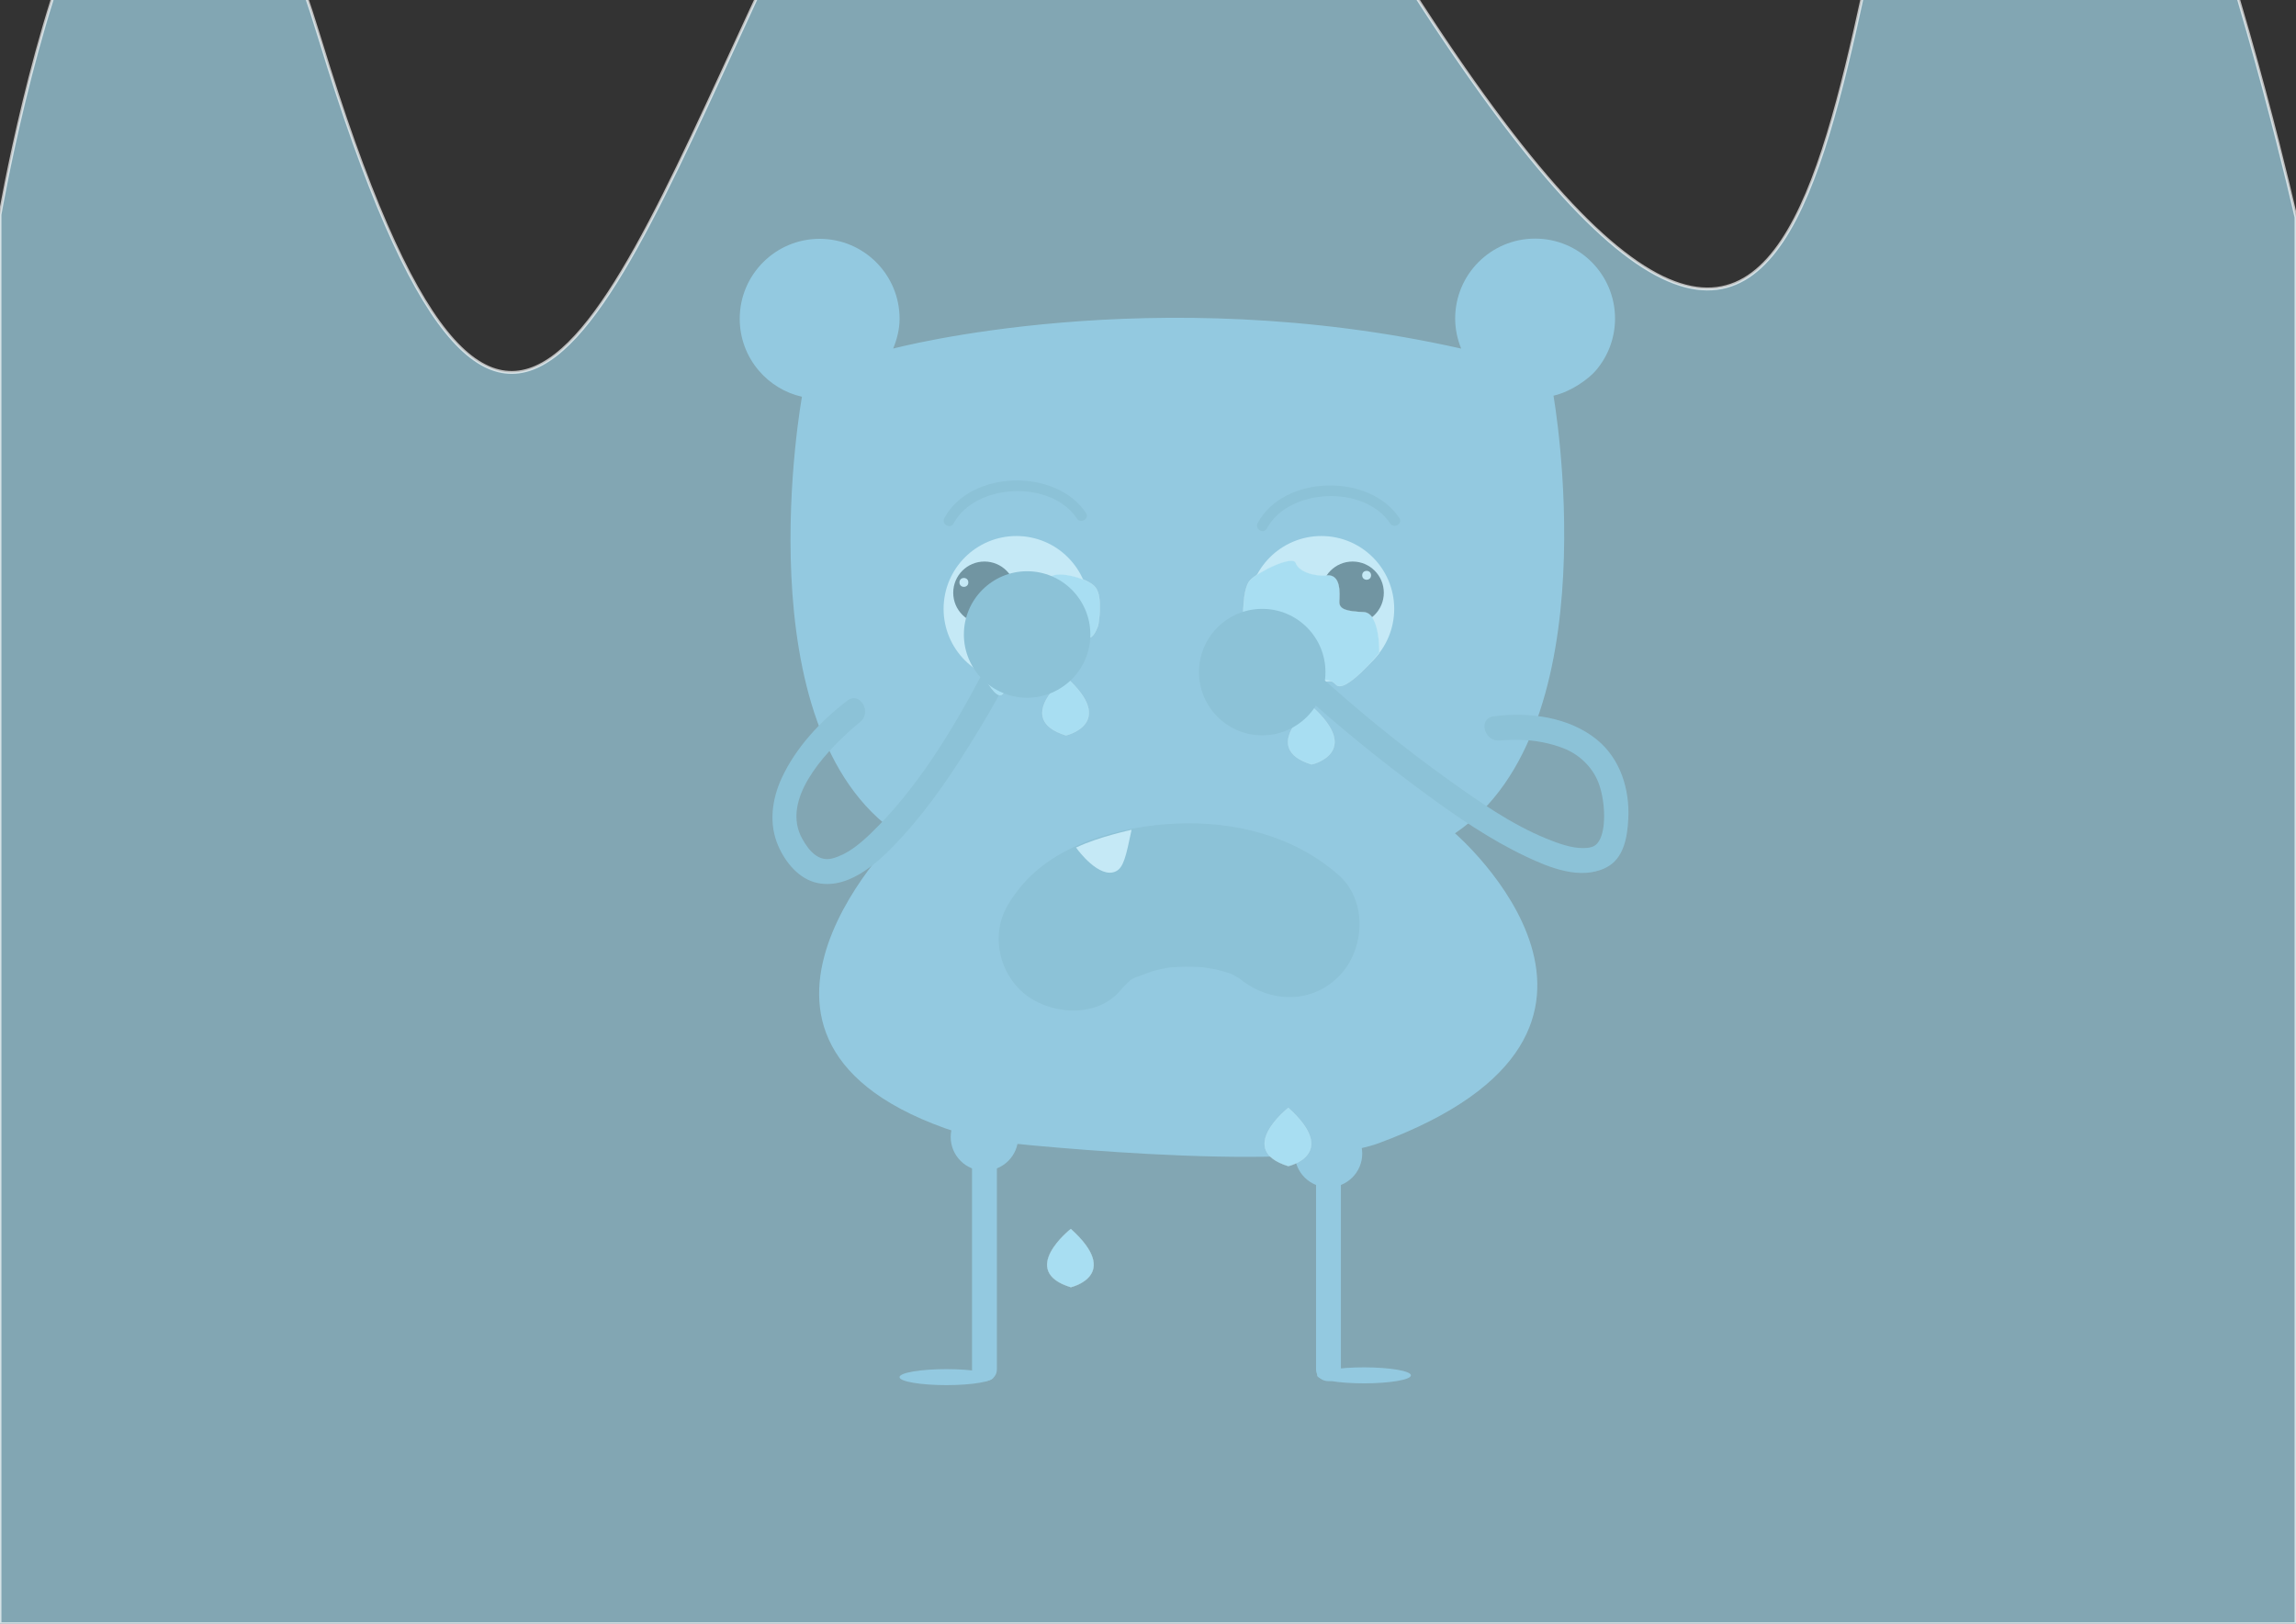 <?xml version="1.0" encoding="utf-8"?>
<!-- Generator: Adobe Illustrator 16.0.0, SVG Export Plug-In . SVG Version: 6.00 Build 0)  -->
<!DOCTYPE svg PUBLIC "-//W3C//DTD SVG 1.1//EN" "http://www.w3.org/Graphics/SVG/1.1/DTD/svg11.dtd">
<svg version="1.1" id="Layer_1" xmlns="http://www.w3.org/2000/svg" xmlns:xlink="http://www.w3.org/1999/xlink" x="0px" y="0px"
	 width="841.89px" height="595.28px" viewBox="0 0 841.89 595.28" enable-background="new 0 0 841.89 595.28" xml:space="preserve">
<rect x="0" y="0" width="841.89" height="595.28" fill="#333333" stroke="none"/>
<path fill="#689FBB" d="M505.587,419.098c111.77-41.4,27.931-113.598,27.931-113.598c57.64-38.771,36.107-160.432,36.107-160.432
	c6.579-1.488,12.942-6.204,15.551-9.256c4.376-5.12,7.019-11.767,7.019-19.03c0-16.187-13.122-29.308-29.309-29.308
	c-16.186,0-29.308,13.121-29.308,29.308c0,3.9,0.82,7.608,2.204,11.013c-113.137-25.4-208.275,0-208.275,0
	c1.383-3.404,2.352-7.029,2.352-10.93c0-16.186-13.122-29.308-29.309-29.308c-16.186,0-29.309,13.122-29.309,29.308
	c0,7.264,2.644,13.91,7.02,19.031c4.031,4.717,9.535,8.141,15.799,9.557c0,0-22.184,121.662,35.456,160.434
	c0,0-83.396,82.029,31.883,112.314C361.398,418.201,473.69,430.912,505.587,419.098z"/>
<path fill="none" stroke="#556337" stroke-width="0.651" stroke-miterlimit="10" d="M592.194,478.125"/>
<circle fill="#FFFFFF" cx="372.699" cy="223.218" r="26.705"/>
<circle fill="#FFFFFF" cx="484.52" cy="223.218" r="26.705"/>
<circle cx="360.975" cy="217.316" r="11.447"/>
<circle cx="495.967" cy="217.316" r="11.447"/>
<circle fill="#FFFFFF" cx="353.435" cy="213.521" r="1.628"/>
<circle fill="#FFFFFF" cx="501.109" cy="210.916" r="1.628"/>
<g>
	<g>
		<path fill="#5388A0" d="M464.519,193.748c8.019-14.869,35.753-16.1,45.213-1.863c1.388,2.088,4.774,0.133,3.375-1.973
			c-11.022-16.586-42.423-15.827-51.963,1.863C459.947,193.993,463.322,195.967,464.519,193.748L464.519,193.748z"/>
	</g>
</g>
<g>
	<g>
		<path fill="#5388A0" d="M349.636,191.924c8.019-14.871,35.753-16.102,45.213-1.863c1.388,2.088,4.774,0.133,3.375-1.973
			c-11.022-16.588-42.423-15.828-51.963,1.863C345.065,192.169,348.439,194.143,349.636,191.924L349.636,191.924z"/>
	</g>
</g>
<g>
	<g>
		<path fill="#5388A0" d="M411.095,362.763c1.563-1.961,7.688-6.982,0.468-1.467c2.463-1.882,5.246-3.323,8.045-4.63
			c-8.084,3.775,1.295-0.159,3.604-0.783c1.55-0.42,3.126-0.732,4.7-1.046c2.842-0.475,2.154-0.415-2.063,0.179
			c1.131-0.138,2.264-0.252,3.399-0.341c3.505-0.313,7.032-0.29,10.545-0.149c1.701,0.067,3.396,0.247,5.088,0.428
			c-8.317-0.887-0.881,0.043,0.976,0.461c1.491,0.336,2.954,0.779,4.415,1.226c0.931,0.297,1.854,0.618,2.769,0.965
			c-4.074-1.791-4.881-2.122-2.421-0.995c1.2,0.558,2.344,1.223,3.483,1.892c5.71,3.351-3.529-3.194-0.458-0.488
			c10.747,9.472,26.589,10.612,37.201,0c9.656-9.656,10.764-27.716,0-37.201c-16.376-14.432-38.347-19.873-59.868-18.865
			c-19.862,0.931-44.088,7.296-57.085,23.615c-4.548,5.711-7.705,11.001-7.705,18.601c0,6.949,2.794,13.689,7.705,18.601
			C383.172,372.041,402.147,373.997,411.095,362.763L411.095,362.763z"/>
	</g>
</g>
<path fill="#FFFFFF" d="M395.051,311.385c0,0,8.104,11.074,14.166,8.033c2.755-1.381,3.664-5.428,5.699-15.199
	c0,0-12.158,2.607-19.865,6.297l-0.489,0.164L395.051,311.385z"/>
<g>
	<g>
		<path fill="#5388A0" d="M550.053,271.434c-2.666,0.365,0.472-0.014,1.098-0.06c1.991-0.147,3.989-0.172,5.984-0.131
			c5.518,0.114,10.939,1.077,16.096,3.068c5.76,2.224,10.583,6.771,12.844,12.532c2.313,5.895,2.991,15.654,0.71,20.604
			c-1.295,2.809-2.98,3.413-6.167,3.469c-4.376,0.077-9.263-1.702-13.658-3.498c-12.834-5.243-24.649-13.539-35.864-21.558
			c-17.094-12.223-33.508-25.626-49.05-39.775c-4.337-3.949-10.805,2.481-6.447,6.447c14.993,13.651,30.835,26.494,47.168,38.499
			c11.6,8.525,23.661,16.771,36.697,22.957c8.674,4.115,19.993,8.758,29.352,4.139c6.654-3.284,7.884-11.203,8.241-17.802
			c0.591-10.893-2.866-22.103-11.503-29.153c-10.249-8.368-25.121-10.284-37.924-8.531
			C541.824,263.436,544.305,272.221,550.053,271.434L550.053,271.434z"/>
	</g>
</g>
<g>
	<g>
		<path fill="#5388A0" d="M310.689,256.871c-9.801,7.461-18.925,17.204-24.094,28.462c-3.611,7.864-4.754,16.774-1.195,24.871
			c2.66,6.051,7.637,12.165,14.432,13.539c12.389,2.505,23.781-9.067,31.271-17.296c10.319-11.338,18.925-24.306,26.901-37.357
			c3.381-5.53,6.672-11.137,9.707-16.867c2.751-5.191-5.12-9.8-7.873-4.602c-10.893,20.563-23.797,41.834-40.66,58.024
			c-3.953,3.796-8.551,7.638-13.957,9.054c-4.865,1.273-8.36-2.36-11.043-7.169c-7.935-14.225,8.008-31.101,17.678-39.835
			c0.931-0.841,1.886-1.656,2.852-2.457c0.412-0.342,2.315-1.811,0.586-0.494C319.905,261.232,315.371,253.307,310.689,256.871
			L310.689,256.871z"/>
	</g>
</g>
<circle fill="#689FBB" cx="360.975" cy="416.844" r="12.375"/>
<circle fill="#689FBB" cx="487.125" cy="422.924" r="12.375"/>
<g>
	<line fill="#689FBB" x1="360.975" y1="422.924" x2="360.975" y2="501.945"/>
	<g>
		<path fill="#689FBB" d="M356.415,422.924c0,26.341,0,52.681,0,79.021c0,5.881,9.119,5.881,9.119,0c0-26.341,0-52.681,0-79.021
			C365.534,417.043,356.415,417.043,356.415,422.924L356.415,422.924z"/>
	</g>
</g>
<g>
	<line fill="#689FBB" x1="487.125" y1="422.924" x2="487.125" y2="501.945"/>
	<g>
		<path fill="#689FBB" d="M482.565,422.924c0,26.341,0,52.681,0,79.021c0,5.881,9.119,5.881,9.119,0c0-26.341,0-52.681,0-79.021
			C491.685,417.043,482.565,417.043,482.565,422.924L482.565,422.924z"/>
	</g>
</g>
<ellipse fill="#689FBB" cx="347.034" cy="504.875" rx="17.197" ry="2.932"/>
<ellipse fill="#689FBB" cx="500.152" cy="504.225" rx="17.197" ry="2.932"/>
<path fill="#A8DFF2" stroke="#FFFFFF" stroke-width="0.088" stroke-miterlimit="10" d="M356.277,238.475
	c0,0-3.23-7.262,2.964-7.262s9.062-0.665,9.062-3.967s-0.313-11.226,4.933-10.565s10.462-1.32,11.614-4.622
	s13.926-0.445,16.819,3.293c2.894,3.739,1,13.867,1,13.867s-1.334,4.151-3.017,4.498s-1.11,2.767-4.355,5.408
	c0,0-3.068,9.445-7.029,10.126c-3.962,0.681-4.508,1.54-5.835,3.742s-6.112,1.776-6.112,1.776s-5.195-4.416-8.587-0.453
	C364.342,258.278,356.277,238.475,356.277,238.475z"/>
<path fill="#A8DFF2" stroke="#FFFFFF" stroke-width="0.083" stroke-miterlimit="10" d="M505.766,239.393
	c0,0,0.398-14.714-5.789-14.974c-6.189-0.261-9.029-0.97-8.907-3.895c0.124-2.925,0.731-9.932-4.533-9.567
	c-5.266,0.364-10.403-1.609-11.433-4.584c-1.028-2.973-13.637,3.125-16.668,6.316c-3.031,3.19-2.53,14.59-2.53,14.59
	s1.177,3.732,2.847,4.111c1.668,0.377,1.006,2.496,4.149,4.974c0,0,2.714,8.496,6.646,9.266c3.934,0.77,4.446,1.555,5.69,3.561
	c1.243,2.007,6.041,1.831,6.041,1.831s5.354-3.693,8.597-0.041C493.116,254.634,505.766,239.393,505.766,239.393z"/>
<path fill="#A8DFF2" stroke="#FFFFFF" stroke-width="0.077" stroke-miterlimit="10" d="M392.646,450.562
	c0,0-19.534,15.337,0,21.343C392.646,471.904,411.491,467.568,392.646,450.562z"/>
<path fill="#A8DFF2" stroke="#FFFFFF" stroke-width="0.077" stroke-miterlimit="10" d="M390.875,248.244
	c0,0-19.534,15.338,0,21.343C390.875,269.587,409.72,265.25,390.875,248.244z"/>
<path fill="#A8DFF2" stroke="#FFFFFF" stroke-width="0.077" stroke-miterlimit="10" d="M480.975,258.916
	c0,0-19.534,15.337,0,21.342C480.975,280.258,499.819,275.922,480.975,258.916z"/>
<path fill="#A8DFF2" stroke="#FFFFFF" stroke-width="0.077" stroke-miterlimit="10" d="M472.397,406.172
	c0,0-19.534,15.338,0,21.343C472.397,427.515,491.242,423.178,472.397,406.172z"/>
<circle fill="#5388A0" cx="376.62" cy="232.615" r="23.185"/>
<circle fill="#5388A0" cx="462.831" cy="246.402" r="23.185"/>
<g>
	<defs>
		<rect id="SVGID_9_" width="841.89" height="595.28"/>
	</defs>
	<clipPath id="SVGID_2_">
		<use xlink:href="#SVGID_9_"  overflow="visible"/>
	</clipPath>
	
		<path opacity="0.67" clip-path="url(#SVGID_2_)" fill="#A8DFF2" stroke="#FFFFFF" stroke-width="1.058" stroke-miterlimit="10" d="
		M0,78.712c0,0,49.33-287.054,117.33-64.339c68,222.717,105.756,98.349,170.395-37.118
		c64.639-135.462,57.643-250.479,229.624,18.557C689.33,264.852,665.33-31.471,719.33-128.517
		c54-97.048,122.56,208.204,122.56,208.204V595.28H0V78.712z"/>
</g>
</svg>
